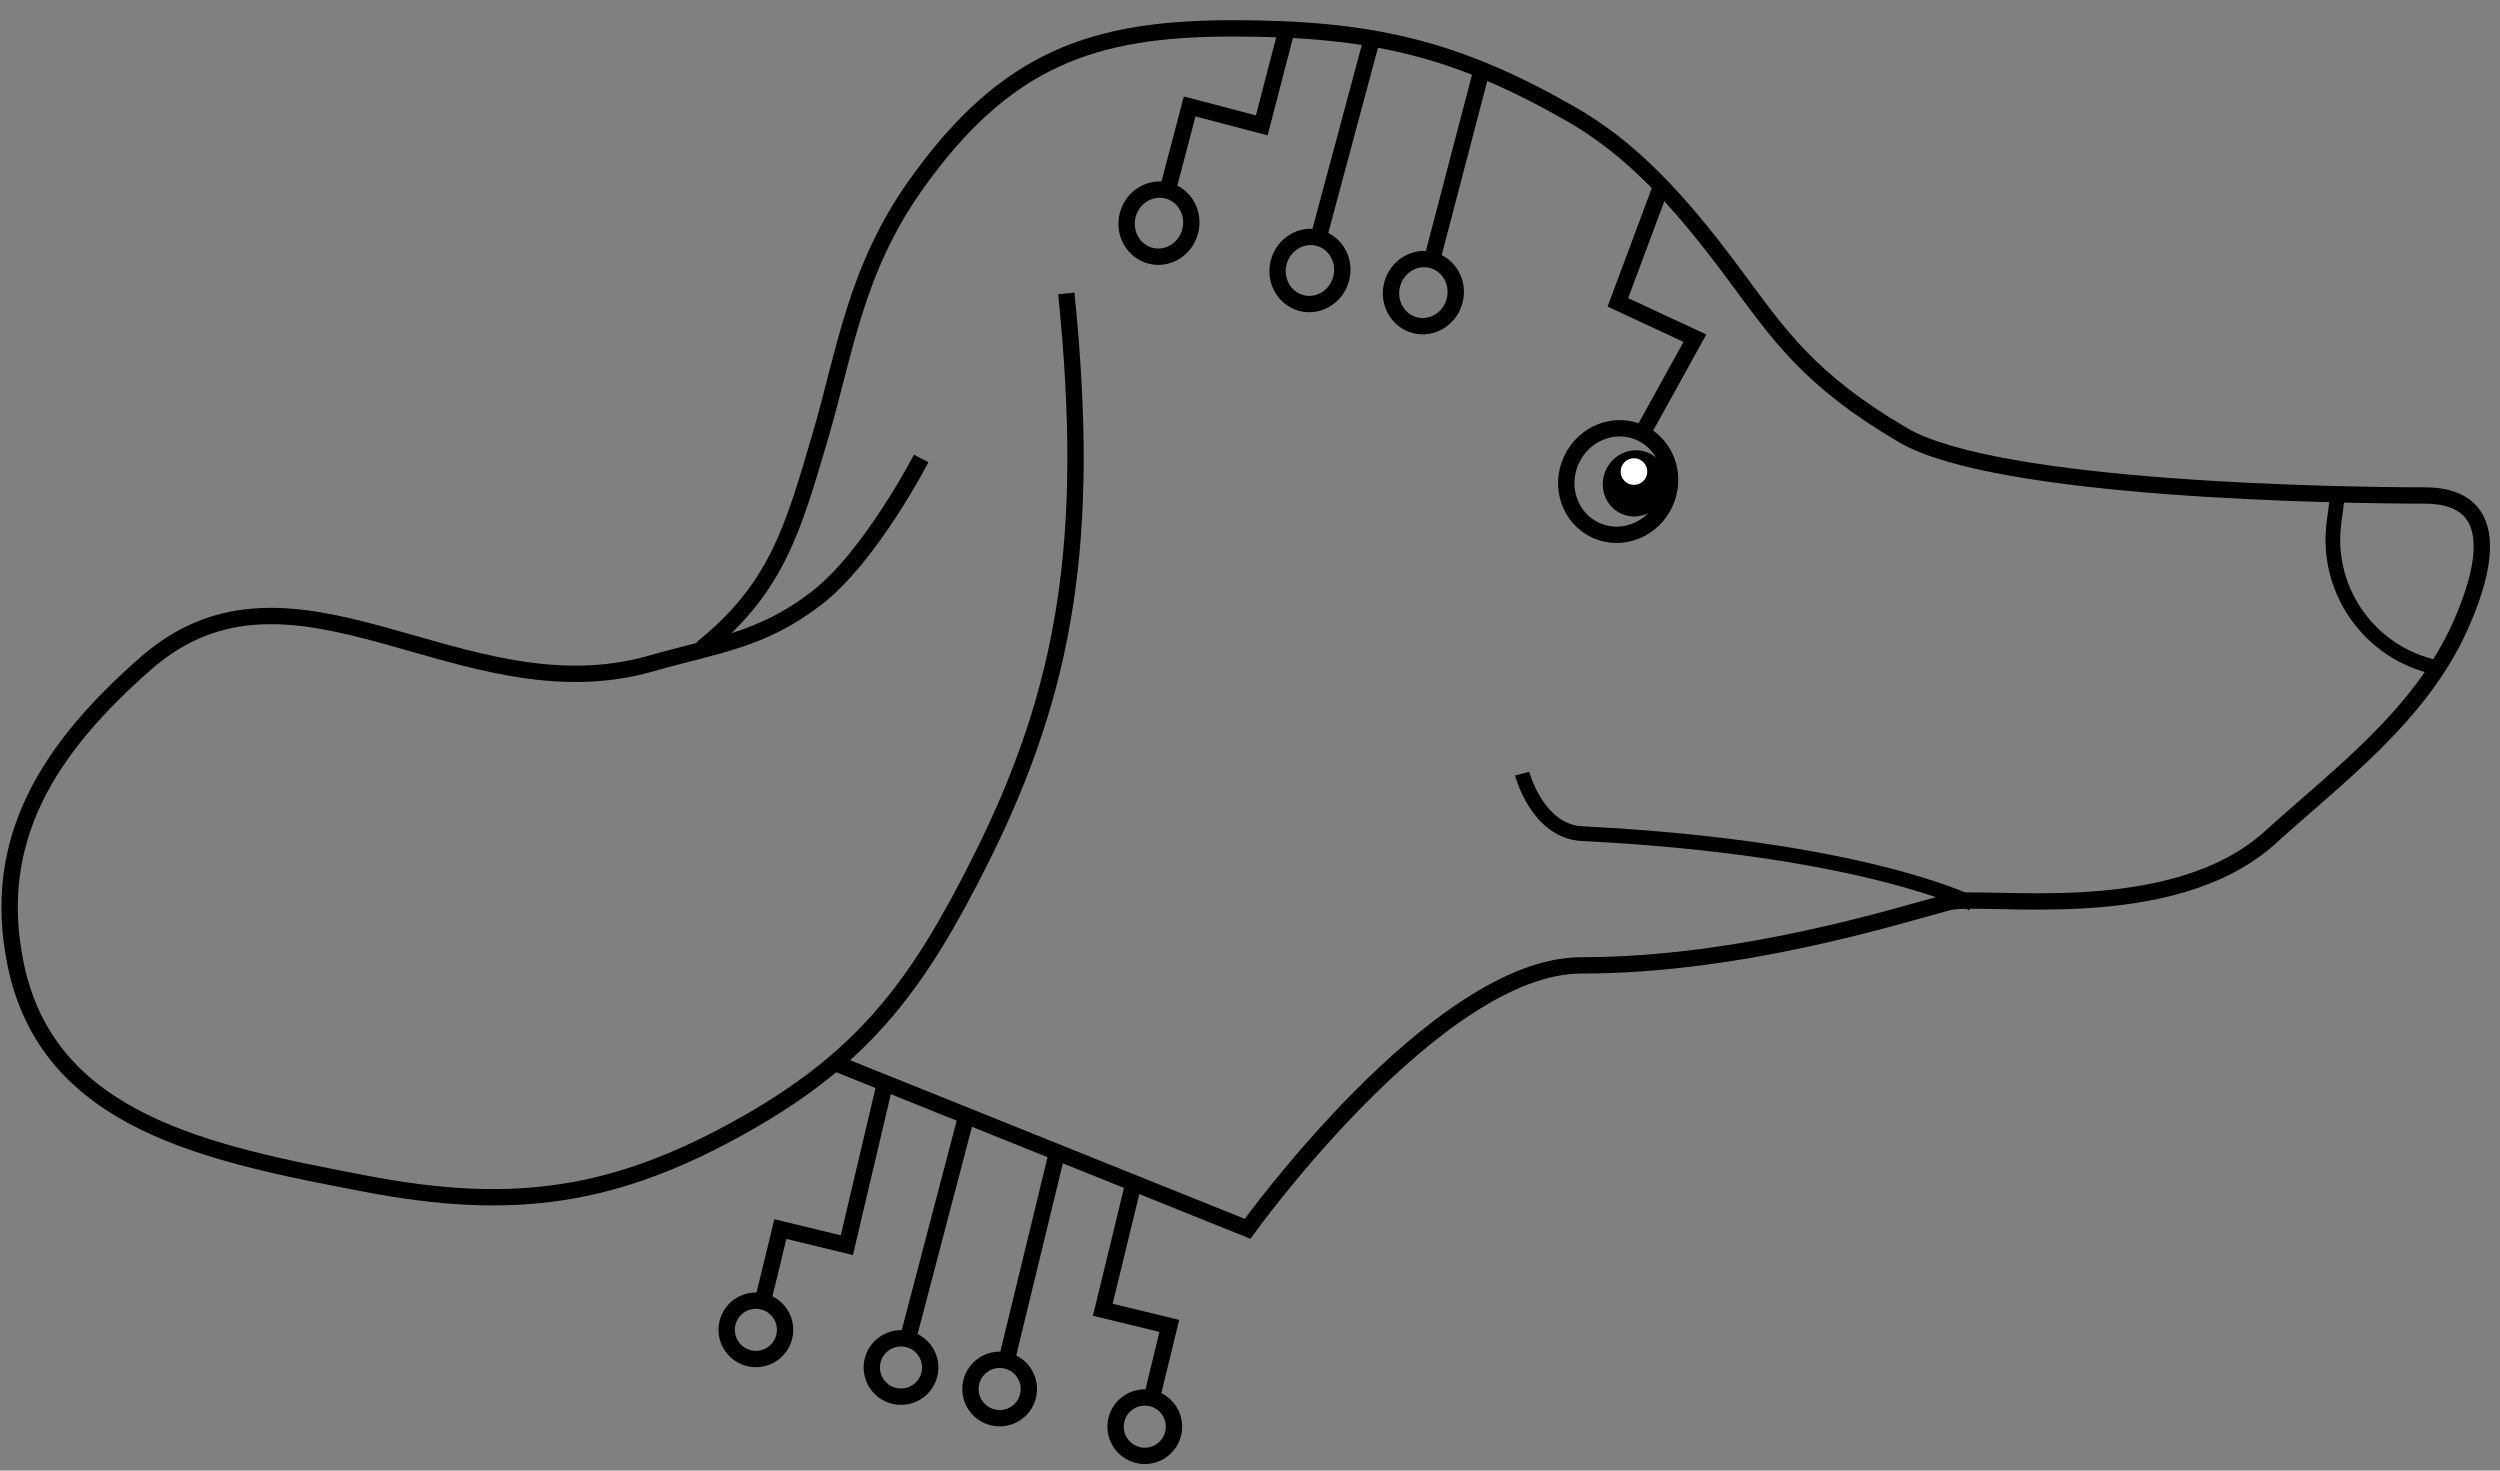 <svg width="153" height="90" viewBox="0 0 153 90" fill="none" xmlns="http://www.w3.org/2000/svg">
<rect x="0" y="0" width="153" height="90" fill="#808080" stroke="none"/>
<g clip-path="url(#clip0_945_17)">
<path d="M149.501 40.918C145.236 40.236 142.285 36.289 142.838 32.007L143.11 29.898" stroke="black" stroke-width="0.9"/>
<path d="M42.934 39.694C47.528 36.02 48.532 32.388 50.221 26.634C51.721 21.523 52.348 16.531 56.039 11.326C61.54 3.571 66.928 1.735 75.439 1.735C83.95 1.735 89.117 2.964 96.107 6.96C99.755 9.045 102.63 12.067 106.138 16.797C108.873 20.486 110.697 23.253 116.472 26.634C122.247 30.016 143.292 30.323 148.387 30.323C153.482 30.323 151.891 35.368 150.556 38.342C148.083 43.849 142.961 47.588 138.964 51.227C132.885 56.76 121.329 54.658 119.208 55.223C116.107 56.048 106.566 59.082 96.767 59.082C87.939 59.082 76.351 75.204 76.351 75.204L51.123 65.06" stroke="black"/>
<path d="M65.257 17.955C66.788 32.955 65.257 42.139 60.051 52.547C56.262 60.121 53.028 64.595 45.658 68.772C37.654 73.308 31.423 74.171 22.385 72.445C12.674 70.59 2.918 68.662 0.949 58.976C-0.608 51.315 3.035 45.766 8.911 40.608C17.988 32.642 28.227 43.928 39.84 40.608C43.918 39.442 46.577 39.205 49.945 36.629C53.27 34.086 56.376 28.057 56.376 28.057" stroke="black"/>
<path d="M120.716 55.306C120.716 55.306 113.979 51.877 96.83 51.02C94.074 50.883 93.155 47.347 93.155 47.347" stroke="black" stroke-width="0.9"/>
<path d="M101.73 11.224L99.013 18.505L103.728 20.698L100.505 26.53" stroke="black"/>
<path d="M97.647 32.447C96.077 31.716 95.403 29.793 96.173 28.14C96.942 26.486 98.848 25.763 100.419 26.494C101.989 27.224 102.663 29.147 101.893 30.801C101.124 32.454 99.218 33.177 97.647 32.447Z" stroke="black"/>
<path d="M98.286 28.753C97.811 29.774 98.224 30.973 99.208 31.431C100.193 31.889 101.377 31.433 101.852 30.412C102.327 29.39 101.914 28.191 100.93 27.733C99.945 27.275 98.761 27.732 98.286 28.753Z" fill="black"/>
<path d="M99.26 28.515C99.07 28.923 99.247 29.408 99.655 29.598C100.063 29.788 100.548 29.611 100.738 29.203C100.928 28.795 100.751 28.31 100.343 28.12C99.935 27.93 99.45 28.107 99.26 28.515Z" fill="white"/>
<path d="M90.706 4.184L87.713 15.62" stroke="black"/>
<path d="M86.587 19.901C85.542 19.626 84.908 18.517 85.2 17.407C85.493 16.296 86.589 15.642 87.635 15.916C88.68 16.191 89.314 17.3 89.022 18.41C88.729 19.521 87.632 20.175 86.587 19.901Z" stroke="black"/>
<path d="M83.969 2.347L80.77 14.265" stroke="black"/>
<path d="M79.645 18.546C78.6 18.271 77.966 17.162 78.258 16.052C78.55 14.941 79.647 14.287 80.693 14.561C81.738 14.836 82.371 15.945 82.079 17.055C81.787 18.166 80.69 18.82 79.645 18.546Z" stroke="black"/>
<path d="M78.763 1.735L77.22 7.673L72.807 6.514L71.416 11.805" stroke="black"/>
<path d="M70.406 15.649C69.36 15.375 68.727 14.266 69.018 13.155C69.31 12.045 70.408 11.391 71.453 11.665C72.498 11.94 73.132 13.049 72.839 14.159C72.547 15.27 71.45 15.924 70.406 15.649Z" stroke="black"/>
<path d="M69.452 72.088L67.491 80.157L71.561 81.145L70.391 85.957" stroke="black"/>
<path d="M68.325 86.891C68.092 87.85 68.681 88.816 69.64 89.049C70.599 89.282 71.566 88.693 71.799 87.734C72.032 86.775 71.443 85.809 70.484 85.576C69.524 85.343 68.558 85.932 68.325 86.891Z" stroke="black"/>
<path d="M64.777 70.188L61.674 82.973" stroke="black"/>
<path d="M59.443 84.586C59.21 85.545 59.798 86.511 60.758 86.744C61.717 86.977 62.684 86.388 62.916 85.429C63.15 84.47 62.561 83.504 61.601 83.271C60.642 83.038 59.676 83.627 59.443 84.586Z" stroke="black"/>
<path d="M59.058 68.617L55.636 81.656" stroke="black"/>
<path d="M53.405 83.269C53.172 84.228 53.761 85.194 54.72 85.427C55.679 85.66 56.646 85.071 56.879 84.112C57.112 83.153 56.523 82.187 55.564 81.954C54.605 81.721 53.638 82.31 53.405 83.269Z" stroke="black"/>
<path d="M54.171 66.261L51.827 76.206L47.758 75.218L46.589 80.029" stroke="black"/>
<path d="M44.523 80.963C44.29 81.922 44.879 82.889 45.838 83.122C46.797 83.355 47.764 82.766 47.997 81.807C48.23 80.848 47.641 79.882 46.681 79.649C45.722 79.416 44.756 80.004 44.523 80.963Z" stroke="black"/>
</g>
<defs>
<clipPath id="clip0_945_17">
<rect width="152.5" height="90" fill="white" transform="matrix(-1 0 0 1 152.5 0)"/>
</clipPath>
</defs>
</svg>
